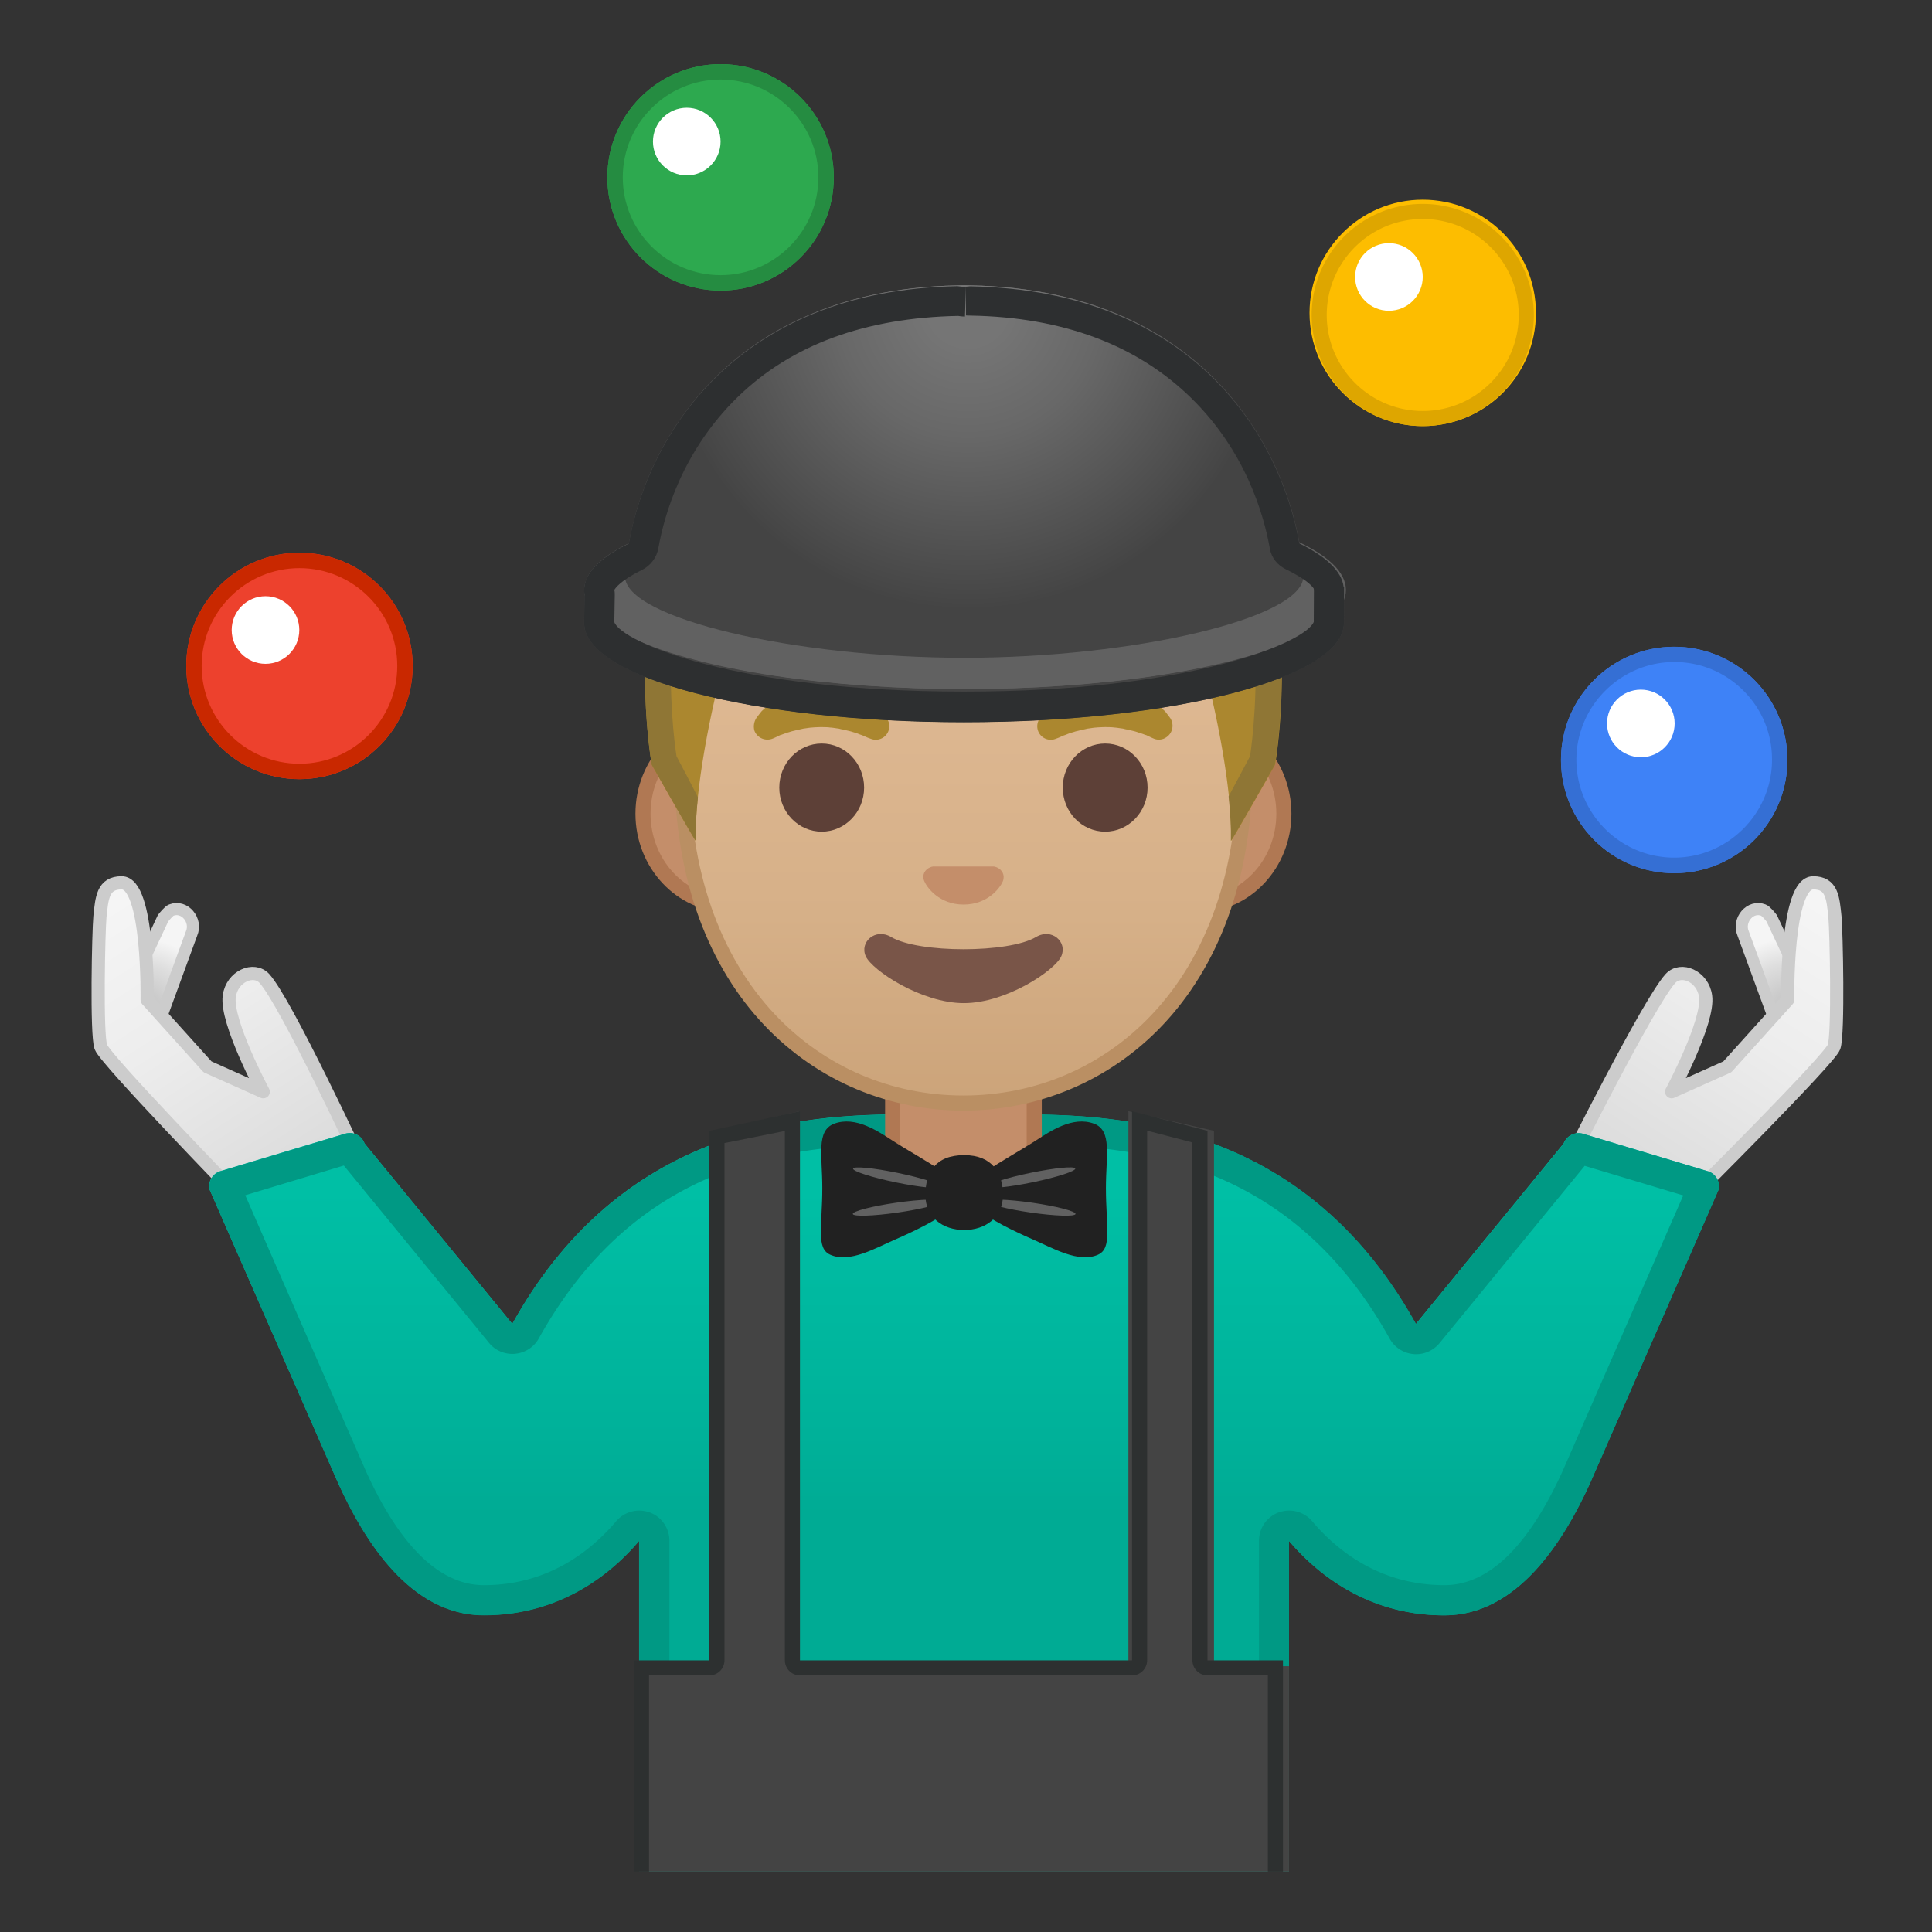<svg viewBox="0 0 128 128" xmlns="http://www.w3.org/2000/svg" xmlns:xlink="http://www.w3.org/1999/xlink"><rect x="0" y="0" width="128" height="128" fill="#333333" stroke="none"/><defs><path id="a" d="M4 4h120v120H4z"/></defs><clipPath id="b"><use xlink:href="#a"/></clipPath><g clip-path="url(#b)" stroke="#ccc" stroke-linecap="round" stroke-linejoin="round" stroke-miterlimit="10"><radialGradient id="c" cx="72.615" cy="396.48" r="5.097" gradientTransform="matrix(.724 -.516 .55 .773 -152.02 -202.07)" gradientUnits="userSpaceOnUse"><stop stop-color="#C4C4C4" offset=".003"/><stop stop-color="#CBCBCB" offset=".269"/><stop stop-color="#DEDEDE" offset=".653"/><stop stop-color="#F5F5F5" offset="1"/></radialGradient><path d="M118.17 69.17l-2.68-7.32c-.38-.88.46-1.9 1.35-1.55.14.05.45.42.54.54l3.26 6.95c.24.5.08 1.1-.37 1.42l-.06.05c-.6.41-1.75.57-2.04-.09z" fill="url(#c)" stroke-width=".802"/><linearGradient id="d" x1="107.81" x2="120.64" y1="79.981" y2="59.932" gradientUnits="userSpaceOnUse"><stop stop-color="#D9D9D9" offset=".001"/><stop stop-color="#EDEDED" offset=".595"/><stop stop-color="#F5F5F5" offset="1"/></linearGradient><path d="M103.88 77.12s5.35-10.71 6.79-12.29c.7-.77 2.15-.15 2.33 1.17.24 1.68-2.25 6.33-2.25 6.33l3.69-1.65 4-4.44s-.13-7.75 1.69-7.75c1.25 0 1.31 1 1.44 2.25.09.94.24 7.78-.06 8.62s-9.5 10-9.5 10l-8.13-2.24z" fill="url(#d)" stroke-width=".874"/></g><g clip-path="url(#b)" stroke="#ccc" stroke-linecap="round" stroke-linejoin="round" stroke-miterlimit="10"><radialGradient id="e" cx="-962.9" cy="-294.69" r="5.097" gradientTransform="matrix(-.724 -.516 -.55 .773 -849.8 -202.07)" gradientUnits="userSpaceOnUse"><stop stop-color="#C4C4C4" offset=".003"/><stop stop-color="#CBCBCB" offset=".269"/><stop stop-color="#DEDEDE" offset=".653"/><stop stop-color="#F5F5F5" offset="1"/></radialGradient><path d="M10.01 69.17l2.68-7.32c.38-.88-.46-1.9-1.35-1.55-.14.05-.45.42-.54.54l-3.26 6.95c-.24.5-.08 1.1.37 1.42l.06.05c.6.41 1.75.57 2.04-.09z" fill="url(#e)" stroke-width=".802"/><linearGradient id="f" x1="-1022" x2="-1009.3" y1="79.697" y2="59.921" gradientTransform="matrix(-1 0 0 1 -1001.8 0)" gradientUnits="userSpaceOnUse"><stop stop-color="#D9D9D9" offset=".001"/><stop stop-color="#EDEDED" offset=".595"/><stop stop-color="#F5F5F5" offset="1"/></linearGradient><path d="M23.88 77s-4.92-10.58-6.36-12.17c-.7-.77-2.15-.15-2.33 1.17-.24 1.68 2.25 6.33 2.25 6.33l-3.69-1.65-4-4.44s.13-7.75-1.69-7.75c-1.25 0-1.31 1-1.44 2.25-.09.94-.24 7.78.06 8.62s8.95 9.75 8.95 9.75L23.88 77z" fill="url(#f)" stroke-width=".874"/></g><g clip-path="url(#b)"><circle cx="19.84" cy="44.12" r="7.5" fill="#ED412D"/><circle cx="17.59" cy="41.74" r="2.24" fill="#fff"/><path d="M19.84 37.64c3.57 0 6.48 2.91 6.48 6.48s-2.91 6.48-6.48 6.48-6.48-2.91-6.48-6.48 2.9-6.48 6.48-6.48m0-1.02c-4.14 0-7.5 3.36-7.5 7.5s3.36 7.5 7.5 7.5 7.5-3.36 7.5-7.5-3.36-7.5-7.5-7.5z" fill="#C92800"/></g><g clip-path="url(#b)"><circle cx="47.74" cy="11.75" r="7.5" fill="#2DA94F"/><circle cx="45.5" cy="9.38" r="2.24" fill="#fff"/><path d="M47.74 5.27c3.57 0 6.48 2.91 6.48 6.48s-2.91 6.48-6.48 6.48-6.48-2.91-6.48-6.48 2.91-6.48 6.48-6.48m0-1.02c-4.14 0-7.5 3.36-7.5 7.5s3.36 7.5 7.5 7.5 7.5-3.36 7.5-7.5-3.36-7.5-7.5-7.5z" fill="#258C41"/></g><g clip-path="url(#b)"><circle cx="94.26" cy="20.73" r="7.5" fill="#FDBD00"/><circle cx="92.02" cy="18.35" r="2.24" fill="#fff"/><path d="M94.26 14.51c3.51 0 6.36 2.85 6.36 6.36s-2.85 6.36-6.36 6.36c-3.5 0-6.36-2.85-6.36-6.36s2.85-6.36 6.36-6.36m0-1a7.36 7.36 0 1 0 0 14.72 7.36 7.36 0 0 0 7.36-7.36c-.01-4.06-3.3-7.36-7.36-7.36z" fill="#DEA600"/></g><g clip-path="url(#b)"><circle cx="110.92" cy="50.35" r="7.5" fill="#3E82F7"/><circle cx="108.71" cy="47.93" r="2.24" fill="#fff"/><path d="M110.92 43.86h.09c1.73.02 3.35.72 4.56 1.96s1.86 2.88 1.83 4.61c-.05 3.52-2.96 6.39-6.48 6.39h-.09c-3.57-.05-6.44-3-6.39-6.57.05-3.52 2.96-6.39 6.48-6.39m0-1.01c-4.09 0-7.44 3.29-7.5 7.39a7.504 7.504 0 0 0 7.39 7.61h.11c4.09 0 7.44-3.29 7.5-7.39a7.504 7.504 0 0 0-7.39-7.61h-.11z" fill="#356FD4"/></g><g clip-path="url(#b)"><linearGradient id="g" x1="38.874" x2="38.874" y1="66.5" y2="100.51" gradientUnits="userSpaceOnUse"><stop stop-color="#00BFA5" offset=".364"/><stop stop-color="#00B29A" offset=".812"/><stop stop-color="#00AB94" offset="1"/></linearGradient><path d="M59.67 73.83c-7.84 0-18.84 1.47-25.73 13.88l-9.79-11.96c-.19-.53-.76-.81-1.3-.64l-8.26 2.48c-.51.16-.82.68-.71 1.21 0 0 8.51 19.45 8.53 19.48 1.7 3.73 4.74 8.73 9.64 8.73 5.48 0 8.83-3.21 10.29-4.93v21.91h21.52V73.6c-4.19.08-2.43.23-4.19.23z" fill="url(#g)"/><linearGradient id="h" x1="88.881" x2="88.881" y1="66.5" y2="100.51" gradientUnits="userSpaceOnUse"><stop stop-color="#00BFA5" offset=".364"/><stop stop-color="#00B29A" offset=".812"/><stop stop-color="#00AB94" offset="1"/></linearGradient><path d="M63.88 73.6V124H85.4v-21.91c1.46 1.72 4.81 4.93 10.29 4.93 4.9 0 7.94-5.01 9.64-8.73.01-.03 8.53-19.48 8.53-19.48.11-.53-.2-1.05-.71-1.21l-8.26-2.48c-.53-.17-1.1.12-1.3.64L93.8 87.72c-6.89-12.4-17.88-13.88-25.73-13.88-1.74-.01.02-.16-4.19-.24z" fill="url(#h)"/><path d="M63.88 75.6c2.3.04 2.65.11 2.8.14.36.07.63.1 1.41.1 7.84 0 17.65 1.46 23.98 12.85.32.58.91.96 1.57 1.02.06.01.12.01.18.01.6 0 1.17-.27 1.55-.73l9.62-11.75 6.53 1.96c-1.84 4.2-7.93 18.12-7.99 18.26-2.29 5.02-4.92 7.56-7.83 7.56-4.28 0-7.13-2.3-8.76-4.23a2 2 0 0 0-1.53-.71c-.23 0-.46.04-.69.12-.79.29-1.31 1.04-1.31 1.88v19.91H44.35v-19.91c0-.84-.52-1.59-1.31-1.88-.23-.08-.46-.12-.69-.12a2 2 0 0 0-1.53.71c-1.64 1.93-4.48 4.23-8.76 4.23-2.9 0-5.54-2.54-7.81-7.54-.07-.16-6.17-14.09-8-18.29l6.53-1.97 9.62 11.75c.38.47.95.73 1.55.73.06 0 .12 0 .18-.01.66-.06 1.25-.44 1.57-1.02 6.33-11.39 16.14-12.85 23.98-12.85.78 0 1.05-.03 1.41-.1.14-.01.49-.08 2.79-.12m0-2c-4.21.08-2.45.24-4.21.24-7.84 0-18.84 1.47-25.73 13.88l-9.79-11.96c-.15-.42-.55-.69-.98-.69-.1 0-.21.02-.31.05L14.6 77.6c-.51.16-.82.68-.71 1.21 0 0 8.51 19.45 8.53 19.48 1.7 3.73 4.74 8.73 9.64 8.73 5.48 0 8.83-3.21 10.29-4.93V124H85.4v-21.91c1.46 1.72 4.81 4.93 10.29 4.93 4.9 0 7.94-5.01 9.65-8.73.01-.03 8.53-19.48 8.53-19.48.11-.53-.2-1.05-.71-1.21l-8.26-2.48c-.1-.03-.21-.05-.31-.05-.43 0-.83.27-.98.69l-9.79 11.96c-6.89-12.4-17.88-13.88-25.73-13.88-1.76-.01 0-.16-4.21-.24z" fill="#009984"/><path d="M63.36 79.91c-2.32 0-4.22-1.87-4.22-4.17v-5.2h9.38v5.2c0 2.3-1.89 4.17-4.22 4.17h-.94z" fill="#C48E6A"/><path d="M68.02 71.04v4.7c0 2.02-1.67 3.67-3.72 3.67h-.94c-2.05 0-3.72-1.65-3.72-3.67v-4.7h8.38m1-1H58.64v5.7c0 2.58 2.11 4.67 4.72 4.67h.94c2.6 0 4.72-2.09 4.72-4.67v-5.7z" fill="#B07853"/><path d="M48.22 59.93c-3.1 0-5.62-2.7-5.62-6.02s2.52-6.02 5.62-6.02h31.22c3.1 0 5.62 2.7 5.62 6.02s-2.52 6.02-5.62 6.02H48.22z" fill="#C48E6A"/><path d="M79.44 48.39c2.82 0 5.12 2.48 5.12 5.52s-2.3 5.52-5.12 5.52H48.22c-2.82 0-5.12-2.48-5.12-5.52s2.3-5.52 5.12-5.52h31.22m0-1H48.22c-3.37 0-6.12 2.93-6.12 6.52s2.75 6.52 6.12 6.52h31.22c3.37 0 6.12-2.93 6.12-6.52s-2.76-6.52-6.12-6.52z" fill="#B07853"/><linearGradient id="i" x1="63.831" x2="63.831" y1="72.685" y2="25.841" gradientUnits="userSpaceOnUse"><stop stop-color="#CCA47A" offset="0"/><stop stop-color="#D6B088" offset=".257"/><stop stop-color="#DEB892" offset=".589"/><stop stop-color="#E0BB95" offset="1"/></linearGradient><path d="M63.83 73.07c-12.81 0-18.65-11.53-18.65-22.24 0-12.23 7.13-25.43 18.65-25.43s18.65 13.2 18.65 25.43c0 10.72-5.84 22.24-18.65 22.24z" fill="url(#i)"/><path d="M63.83 25.91c4.58 0 9.14 2.49 12.51 6.84 3.63 4.69 5.64 11.11 5.64 18.09 0 6.8-1.96 12.46-5.68 16.39-3.26 3.45-7.69 5.35-12.47 5.35s-9.21-1.9-12.47-5.35c-3.71-3.93-5.68-9.59-5.68-16.39 0-6.98 2-13.4 5.64-18.09 3.37-4.35 7.93-6.84 12.51-6.84m0-1c-9.94 0-19.15 10.63-19.15 25.93 0 15.22 9.49 22.74 19.15 22.74s19.15-7.52 19.15-22.74c0-15.3-9.21-25.93-19.15-25.93z" fill="#BA8F63"/><path d="M50.12 47.56s.08-.11.22-.29c.04-.05.07-.09.12-.15.06-.06.13-.12.21-.19l.25-.22c.09-.07.18-.13.27-.2.1-.07.2-.14.3-.2.11-.06.23-.12.34-.18.12-.07.24-.12.38-.17.13-.05.27-.1.4-.15.28-.08.57-.17.88-.2.3-.06.62-.06.93-.08.31.02.63.02.93.08.31.04.6.13.88.2.14.05.27.1.4.15s.26.1.38.17c.12.06.23.12.34.18s.21.14.3.2c.09.07.19.13.27.2s.15.14.23.2c.07.06.14.12.19.18.06.06.1.12.15.17.18.21.26.33.26.33a.896.896 0 0 1-1.02 1.37l-.17-.06s-.11-.04-.28-.12c-.04-.02-.09-.04-.14-.06s-.11-.04-.17-.06c-.12-.05-.25-.1-.4-.14-.07-.02-.15-.05-.23-.07s-.16-.04-.25-.06c-.04-.01-.08-.02-.13-.04a.585.585 0 0 0-.13-.02c-.09-.01-.18-.04-.27-.06-.19-.02-.37-.06-.57-.07-.19-.03-.39-.02-.59-.03-.2.01-.4.01-.59.03-.2.01-.38.05-.57.07l-.27.06c-.04.01-.09.02-.13.02-.04.01-.08.02-.13.04l-.25.06c-.08.02-.15.05-.23.07-.07.02-.14.04-.21.07-.06.02-.11.04-.17.06-.05.02-.1.04-.15.05-.06.02-.12.06-.17.08-.2.1-.33.15-.33.15a.926.926 0 0 1-1.21-.5c-.09-.29-.04-.62.13-.87z" fill="#AB872F"/><ellipse cx="54.44" cy="52.18" rx="2.81" ry="2.92" fill="#5D4037"/><path d="M76.43 48.93s-.12-.05-.33-.15c-.05-.02-.11-.06-.17-.08-.05-.01-.1-.03-.15-.05s-.11-.04-.17-.06c-.07-.02-.14-.04-.21-.07-.07-.02-.15-.05-.23-.07s-.16-.04-.25-.06c-.04-.01-.08-.02-.13-.04a.585.585 0 0 0-.13-.02c-.09-.01-.18-.04-.27-.06-.19-.02-.37-.06-.57-.07-.19-.03-.39-.02-.59-.03-.2.01-.4.01-.59.03-.2.01-.38.05-.57.07l-.27.06c-.04.01-.09.02-.13.02-.04.01-.08.02-.13.04-.08.02-.16.04-.25.06-.08.02-.15.05-.23.07-.15.04-.28.09-.4.14-.06.02-.12.05-.17.06-.05.02-.1.04-.14.06-.17.08-.28.12-.28.12l-.16.06a.892.892 0 0 1-1.14-.55.91.91 0 0 1 .12-.82s.09-.12.26-.33c.04-.05.09-.11.15-.17s.12-.11.19-.18l.23-.2c.08-.07.18-.13.27-.2.1-.07.2-.14.3-.2.11-.06.23-.12.34-.18.12-.07.24-.12.38-.17.13-.05.27-.1.4-.15.28-.08.57-.17.88-.2.3-.06.62-.06.93-.08.31.02.63.02.93.08.31.04.6.13.88.2.14.05.27.1.4.15s.26.1.38.17c.12.06.23.12.34.18s.21.14.3.2c.1.07.19.13.27.2l.25.22c.08.07.15.13.21.19.05.06.09.1.12.15.14.18.22.29.22.29.29.42.18 1-.24 1.28-.25.18-.58.21-.85.09z" fill="#AB872F"/><ellipse cx="73.22" cy="52.18" rx="2.81" ry="2.92" fill="#5D4037"/><path d="M66.03 57.46c-.06-.02-.12-.04-.18-.05h-4.04c-.06.01-.12.02-.18.05-.37.15-.57.53-.39.93.17.4.98 1.54 2.6 1.54s2.43-1.13 2.6-1.54c.16-.4-.04-.78-.41-.93z" fill="#C48E6A"/><path d="M68.64 62.08c-1.82 1.08-7.78 1.08-9.6 0-1.04-.62-2.11.33-1.68 1.28.43.93 3.68 3.1 6.5 3.1 2.81 0 6.03-2.17 6.45-3.1.43-.95-.63-1.9-1.67-1.28z" fill="#795548"/><defs><path id="j" d="M63.83 20.89h-.02c-25.95.14-20.64 29.78-20.64 29.78s2.91 5.13 2.91 5.03c-.02-.81.26-3.94.26-3.94l-1.53-1.67s2.22-14.53 3.88-14.23c2.54.46 15.16 1.14 15.18 1.14 4.47 0 8.52-.21 11.07-.67 1.66-.3 5.51.97 6.1 2.54.76 2.02 1.79 11.26 1.79 11.26l-1.53 1.62s.28 3.14.26 3.94c0 .1 2.91-5.03 2.91-5.03s5.31-29.63-20.64-29.77z"/></defs><radialGradient id="k" cx="63.979" cy="21.026" r="27.903" gradientUnits="userSpaceOnUse"><stop stop-color="#BFA055" offset="0"/><stop stop-color="#AB872F" offset="1"/></radialGradient><path d="M63.84 20.89h-.02c-25.95.14-20.64 29.78-20.64 29.78s2.91 5.13 2.91 5.03c-.09-4.14 1.57-11.47 2.74-14.6a3.481 3.481 0 0 1 3.88-2.19c2.54.46 6.6 1.03 11.07 1.03h.1c4.47 0 8.52-.57 11.07-1.03 1.66-.3 3.29.62 3.88 2.19 1.17 3.12 2.83 10.45 2.74 14.6 0 .1 2.91-5.03 2.91-5.03s5.31-29.64-20.64-29.78z" fill="url(#k)"/><path d="M63.84 20.89h-.02c-25.95.14-20.64 29.78-20.64 29.78s2.86 5.03 2.91 5.03c-.02-.84.04-1.83.15-2.87-.07-.16-1.4-2.71-1.42-2.73-.14-.91-.53-3.99-.31-7.75.23-4.02 1.24-9.69 4.69-13.83 3.24-3.88 8.15-5.87 14.6-5.91h.02c6.46.03 11.38 2.02 14.62 5.91 6.17 7.4 4.67 19.61 4.38 21.58-.01.02-1.4 2.62-1.42 2.66.11 1.08.17 2.09.15 2.95.05 0 2.91-5.03 2.91-5.03s5.33-29.65-20.62-29.79z" fill="#8F7635"/><path d="M89.04 41.27c0 3.63-11.27 6.57-25.17 6.57S38.7 44.9 38.7 41.27c0-.14.04-2.2.04-2.2s11.78-4.37 25.13-4.37c13.26 0 25.18 4.19 25.18 4.19l-.01 2.38z" fill="#444"/><ellipse cx="63.88" cy="39.08" rx="25.17" ry="6.57" fill="#616161"/><radialGradient id="l" cx="64.128" cy="20.242" r="20.124" gradientUnits="userSpaceOnUse"><stop stop-color="#757575" offset=".132"/><stop stop-color="#686868" offset=".428"/><stop stop-color="#464646" offset=".975"/><stop stop-color="#444" offset="1"/></radialGradient><path d="M64.32 18.91s-.31-.01-.44-.01-.44.01-.44.01c-16.32.31-21.66 12.2-22.03 19.28 0 2.77 11.23 5.39 22.47 5.39 11.23 0 22.47-2.62 22.47-5.39-.37-7.08-5.71-18.98-22.03-19.28z" fill="url(#l)"/><path d="M65.28 77.64c1.17-.8 2.27-1.38 3.38-2.1.89-.57 2.41-1.63 3.83-1.09 1.2.46.78 2.1.78 4.26 0 2.53.43 4-.53 4.42-1.29.57-2.98-.44-4.39-1.05-.81-.35-3.1-1.4-3.49-2.01s-.37-2.03.42-2.43z" fill="#212121"/><ellipse transform="rotate(-11.678 68.33 78.02)" cx="68.34" cy="78.02" rx="2.96" ry=".32" fill="#616161"/><ellipse transform="rotate(-81.807 68.337 80.012)" cx="68.34" cy="80.01" rx=".33" ry="2.95" fill="#616161"/><path d="M62.47 77.64c-1.17-.8-2.27-1.38-3.38-2.1-.89-.57-2.41-1.63-3.83-1.09-1.2.46-.78 2.1-.78 4.26 0 2.53-.43 4 .53 4.42 1.29.57 2.98-.44 4.39-1.05.81-.35 3.1-1.4 3.49-2.01s.38-2.03-.42-2.43z" fill="#212121"/><ellipse transform="rotate(-78.323 59.42 78.023)" cx="59.42" cy="78.02" rx=".32" ry="2.96" fill="#616161"/><ellipse transform="rotate(-8.19 59.417 80)" cx="59.42" cy="80.01" rx="2.95" ry=".33" fill="#616161"/><path d="M66.45 79.18c0 1.46-1.15 2.31-2.57 2.31s-2.57-.84-2.57-2.31.64-2.65 2.57-2.65c1.85 0 2.57 1.18 2.57 2.65z" fill="#212121"/><g fill="#444"><path d="M52.99 118.43h-5.67V74.92l5.67-1.3zM80.43 118.43h-5.67V73.62l5.67 1.3z"/></g><path fill="#444" d="M42.35 110.39H85.4V128H42.35z"/><path d="M52 75v35c0 .55.45 1 1 1h22c.55 0 1-.45 1-1V74.91l3 .78V110c0 .55.45 1 1 1h4v16H43v-16h4c.55 0 1-.45 1-1V75.73l4-.8m23-1.31V110H53V73.62l-6 1.3V110h-5v18h43v-18h-5V74.92l-5-1.3z" fill="#2D3030"/></g><ellipse cx="64" cy="39.08" rx="25.17" ry="6.57" clip-path="url(#b)" fill="#616161"/><path d="M64.32 18.91s-.31-.01-.44-.01-.44.01-.44.01c-16.32.31-21.66 12.2-22.03 19.28 0 2.77 11.23 5.39 22.47 5.39 11.23 0 22.47-2.62 22.47-5.39-.37-7.08-5.71-18.98-22.03-19.28z" clip-path="url(#b)" fill="url(#l)"/><g clip-path="url(#b)"><path d="M64 19v1.9l.33.01c6.09.11 10.97 1.94 14.55 5.42 3.66 3.56 4.86 7.8 5.25 10.01.11.63.51 1.11 1.09 1.39 1.58.77 1.82 1.27 1.82 1.27s.01.12.01.15c0 .59-.01 1.8-.01 2.05-.5 1.33-8.04 4.62-23.17 4.62-15.12 0-22.66-3.27-23.17-4.6 0-.24.02-1.25.03-1.79 0-.13 0-.22-.03-.34.06-.12.41-.63 1.83-1.33.57-.28.98-.82 1.09-1.45.39-2.21 1.6-6.45 5.26-10.01 3.58-3.48 8.48-5.25 14.6-5.37 0 0 .23.04.4.04h.05l.07-2.02m-.1.05h-.06c-.14 0-.41-.04-.41-.04-14.72.28-20.5 9.96-21.77 17.05-1.89.92-2.96 1.96-2.96 3.08 0 .11.01.22.03.33-.01.59-.03 1.75-.03 1.86 0 3.63 11.27 6.57 25.17 6.57s25.17-2.94 25.17-6.57l.01-2.38s-.01 0-.03-.01c-.12-1.04-1.17-2.03-2.94-2.89-1.27-7.1-7.05-16.75-21.77-17.03.01-.01-.26.03-.41.03z" fill="#2D2F30"/></g></svg>